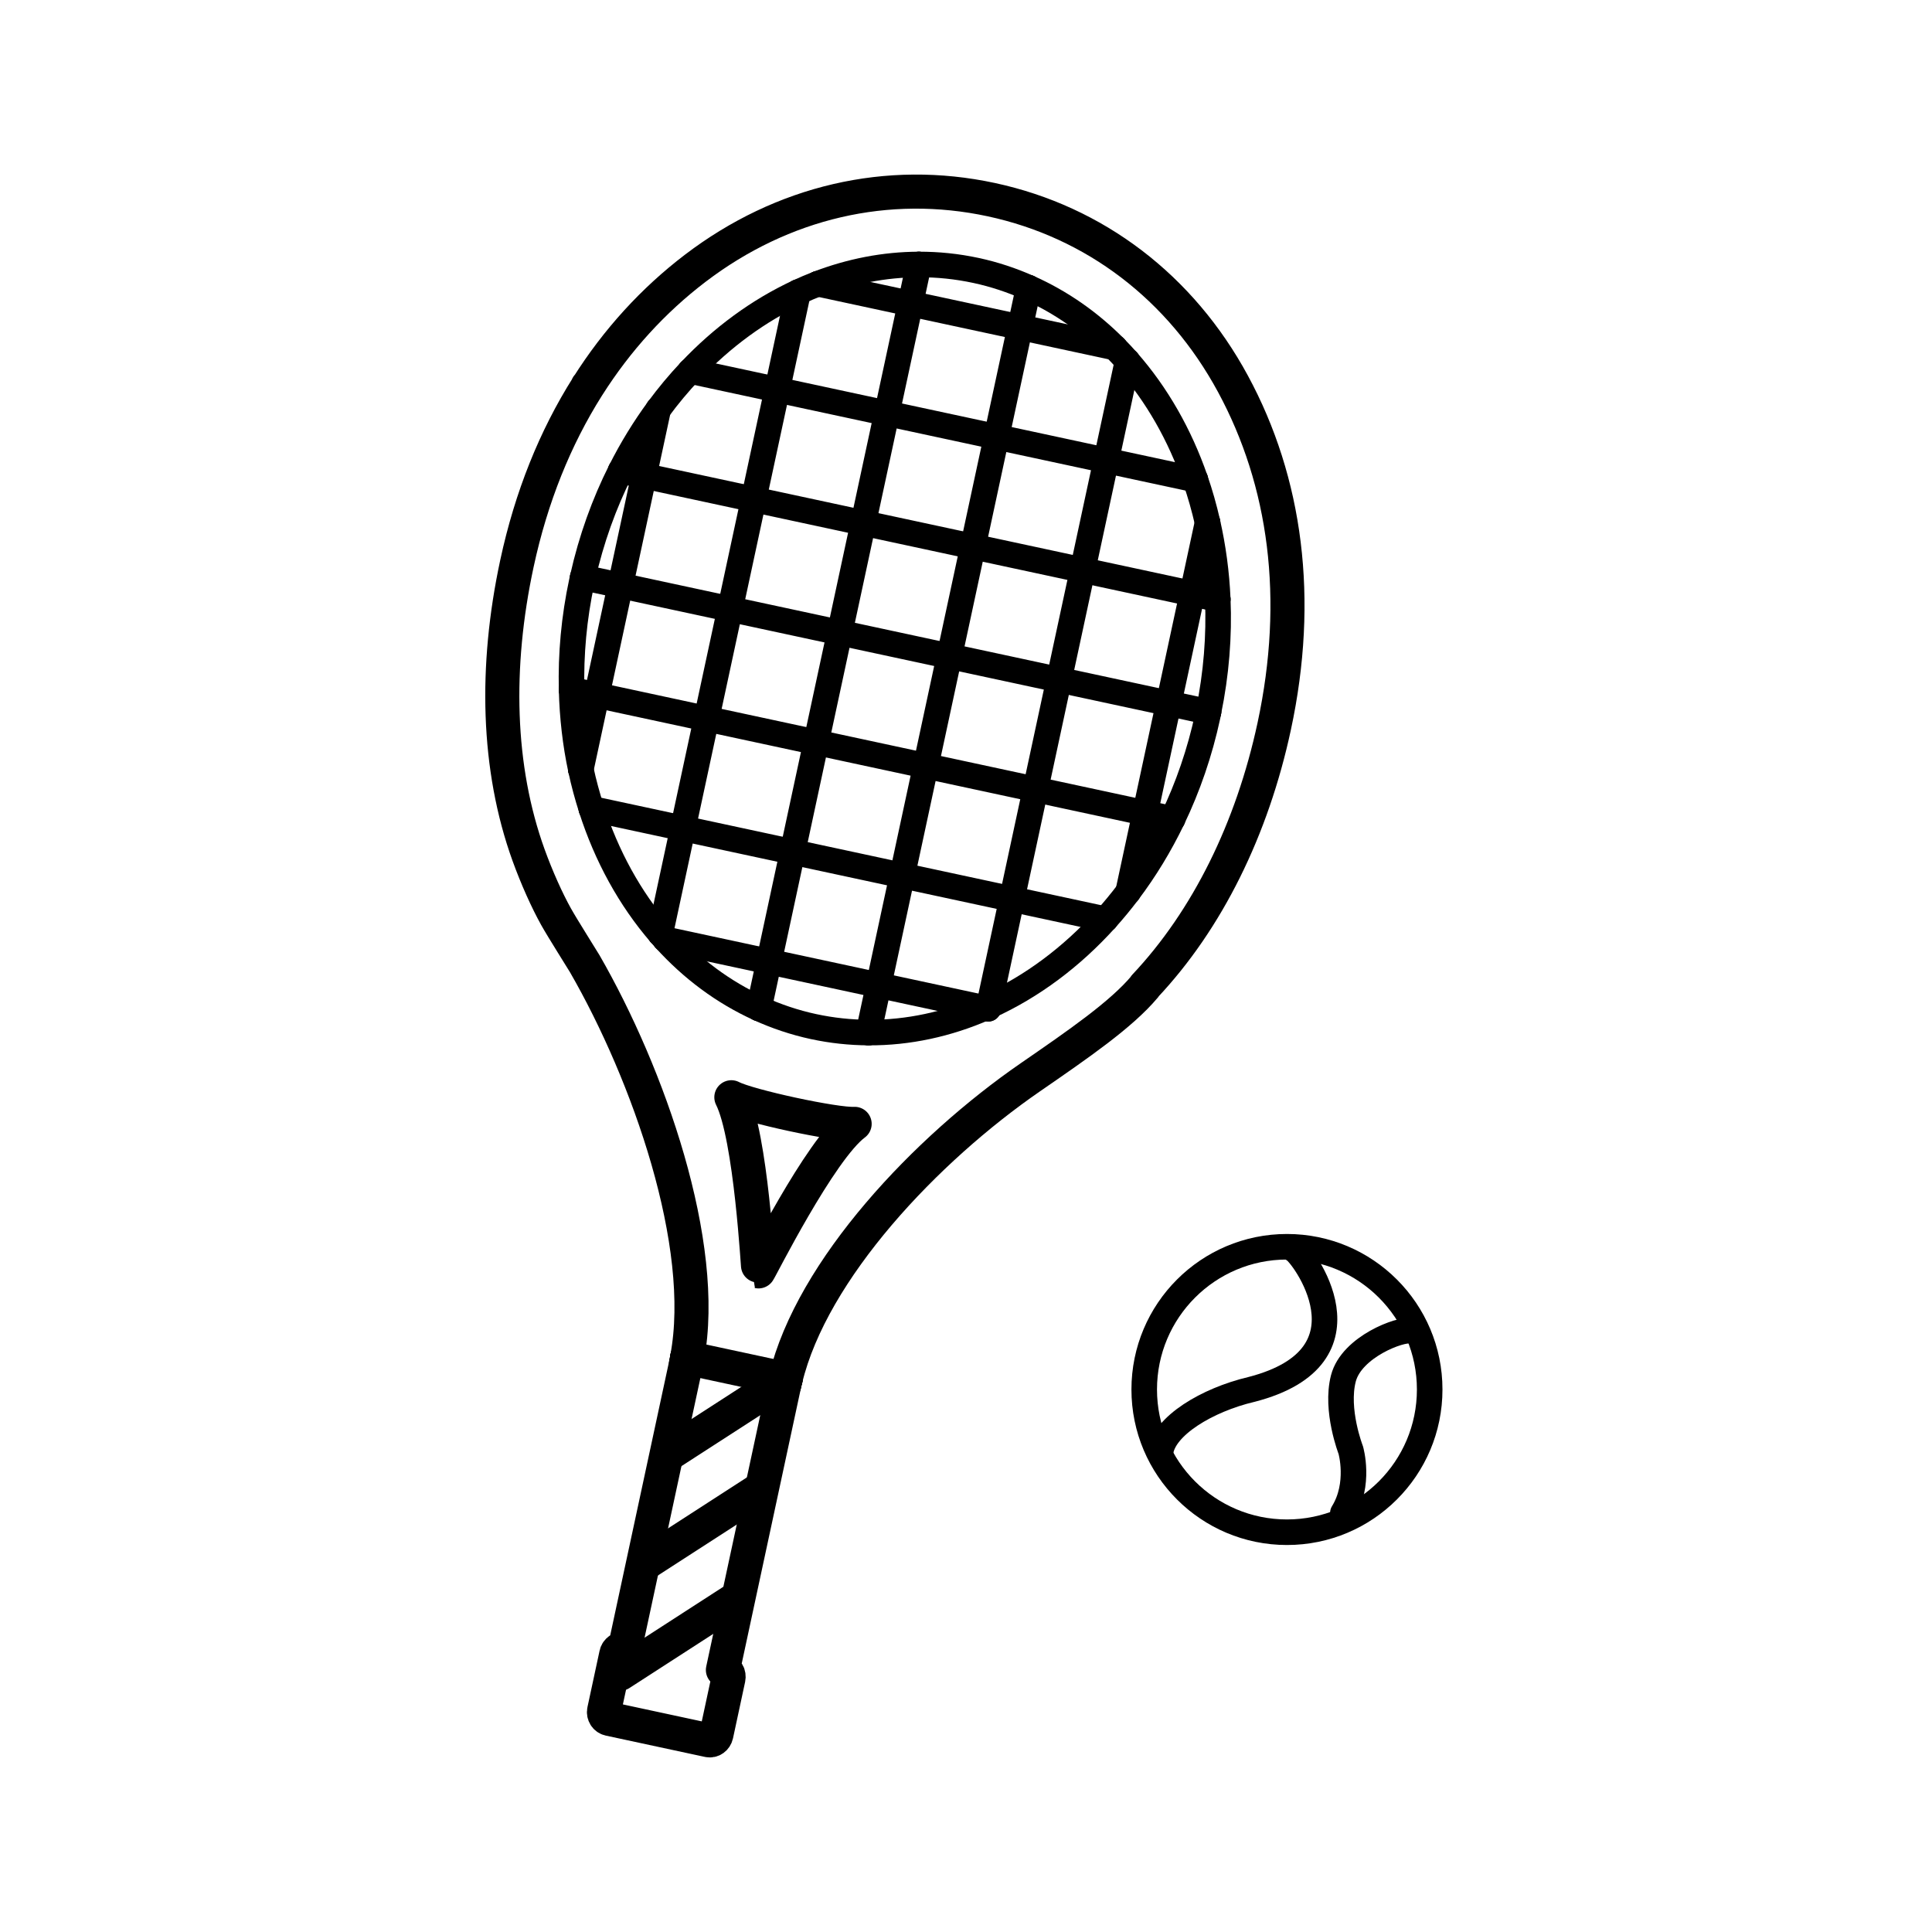 <?xml version="1.0" encoding="utf-8"?>
<!-- Generator: Adobe Illustrator 16.0.0, SVG Export Plug-In . SVG Version: 6.00 Build 0)  -->
<!DOCTYPE svg PUBLIC "-//W3C//DTD SVG 1.1//EN" "http://www.w3.org/Graphics/SVG/1.1/DTD/svg11.dtd">
<svg version="1.1" xmlns="http://www.w3.org/2000/svg" xmlns:xlink="http://www.w3.org/1999/xlink" x="0px" y="0px"
	 width="453.543px" height="453.543px" viewBox="0 0 453.543 453.543" enable-background="new 0 0 453.543 453.543"
	 xml:space="preserve">
<g id="kvadrat" display="none">
</g>
<g id="color" display="none">
	<g display="inline">
		
			<circle fill="#FFCF00" stroke="#000000" stroke-width="8" stroke-linecap="round" stroke-linejoin="round" stroke-miterlimit="10" cx="302.116" cy="326.188" r="33.507"/>
		
			<path fill="#FFCF00" stroke="#000000" stroke-width="8" stroke-linecap="round" stroke-linejoin="round" stroke-miterlimit="10" d="
			M303.751,293.387c1.69,0.564,20.289,25.023-10.031,32.801c-10.238,2.412-20.629,8.567-21.304,14.879"/>
		
			<path fill="#FFCF00" stroke="#000000" stroke-width="8" stroke-linecap="round" stroke-linejoin="round" stroke-miterlimit="10" d="
			M331.253,312.436c-2.385-0.588-13.976,3.72-15.893,11.159c-1.917,7.439,1.737,16.814,1.737,16.814s2.32,7.983-1.851,14.746"/>
		<g>
			<g>
				<g>
					
						<line fill="none" stroke="#000000" stroke-width="2" stroke-linecap="round" stroke-linejoin="round" stroke-miterlimit="10" x1="275.922" y1="220.443" x2="297.553" y2="119.822"/>
					
						<line fill="none" stroke="#000000" stroke-width="2" stroke-linecap="round" stroke-linejoin="round" stroke-miterlimit="10" x1="261.214" y1="226.221" x2="286.519" y2="108.509"/>
					
						<line fill="none" stroke="#000000" stroke-width="2" stroke-linecap="round" stroke-linejoin="round" stroke-miterlimit="10" x1="243.893" y1="244.155" x2="279.235" y2="79.752"/>
					
						<line fill="none" stroke="#000000" stroke-width="2" stroke-linecap="round" stroke-linejoin="round" stroke-miterlimit="10" x1="229.833" y1="246.911" x2="267.549" y2="71.463"/>
					
						<line fill="none" stroke="#000000" stroke-width="2" stroke-linecap="round" stroke-linejoin="round" stroke-miterlimit="10" x1="215.685" y1="250.084" x2="255.955" y2="62.756"/>
					
						<line fill="none" stroke="#000000" stroke-width="2" stroke-linecap="round" stroke-linejoin="round" stroke-miterlimit="10" x1="202.154" y1="250.388" x2="243.744" y2="56.917"/>
					
						<line fill="none" stroke="#000000" stroke-width="2" stroke-linecap="round" stroke-linejoin="round" stroke-miterlimit="10" x1="189.282" y1="247.62" x2="230.872" y2="54.151"/>
					
						<line fill="none" stroke="#000000" stroke-width="2" stroke-linecap="round" stroke-linejoin="round" stroke-miterlimit="10" x1="176.41" y1="244.854" x2="218" y2="51.383"/>
					
						<line fill="none" stroke="#000000" stroke-width="2" stroke-linecap="round" stroke-linejoin="round" stroke-miterlimit="10" x1="163.539" y1="242.087" x2="205.129" y2="48.617"/>
					
						<line fill="none" stroke="#000000" stroke-width="2" stroke-linecap="round" stroke-linejoin="round" stroke-miterlimit="10" x1="151.486" y1="235.507" x2="191.438" y2="49.662"/>
					
						<line fill="none" stroke="#000000" stroke-width="2" stroke-linecap="round" stroke-linejoin="round" stroke-miterlimit="10" x1="140.146" y1="225.619" x2="177.036" y2="54.017"/>
					
						<line fill="none" stroke="#000000" stroke-width="2" stroke-linecap="round" stroke-linejoin="round" stroke-miterlimit="10" x1="132.56" y1="198.262" x2="158.524" y2="77.486"/>
					
						<line fill="none" stroke="#000000" stroke-width="2" stroke-linecap="round" stroke-linejoin="round" stroke-miterlimit="10" x1="121.543" y1="186.862" x2="143.184" y2="86.196"/>
				</g>
				<g>
					
						<line fill="none" stroke="#000000" stroke-width="2" stroke-linecap="round" stroke-linejoin="round" stroke-miterlimit="10" x1="273.685" y1="70.703" x2="185.04" y2="51.646"/>
					
						<line fill="none" stroke="#000000" stroke-width="2" stroke-linecap="round" stroke-linejoin="round" stroke-miterlimit="10" x1="282.693" y1="86.106" x2="170.497" y2="61.986"/>
					
						<line fill="none" stroke="#000000" stroke-width="2" stroke-linecap="round" stroke-linejoin="round" stroke-miterlimit="10" x1="289.456" y1="101.026" x2="158.199" y2="72.81"/>
					
						<line fill="none" stroke="#000000" stroke-width="2" stroke-linecap="round" stroke-linejoin="round" stroke-miterlimit="10" x1="293.625" y1="115.388" x2="148.496" y2="84.189"/>
					
						<line fill="none" stroke="#000000" stroke-width="2" stroke-linecap="round" stroke-linejoin="round" stroke-miterlimit="10" x1="295.733" y1="129.308" x2="140.853" y2="96.013"/>
					
						<line fill="none" stroke="#000000" stroke-width="2" stroke-linecap="round" stroke-linejoin="round" stroke-miterlimit="10" x1="298.211" y1="143.307" x2="132.843" y2="107.758"/>
					
						<line fill="none" stroke="#000000" stroke-width="2" stroke-linecap="round" stroke-linejoin="round" stroke-miterlimit="10" x1="298.154" y1="156.762" x2="127.365" y2="120.046"/>
					
						<line fill="none" stroke="#000000" stroke-width="2" stroke-linecap="round" stroke-linejoin="round" stroke-miterlimit="10" x1="295.387" y1="169.633" x2="124.598" y2="132.918"/>
					
						<line fill="none" stroke="#000000" stroke-width="2" stroke-linecap="round" stroke-linejoin="round" stroke-miterlimit="10" x1="292.62" y1="182.505" x2="121.831" y2="145.79"/>
					
						<line fill="none" stroke="#000000" stroke-width="2" stroke-linecap="round" stroke-linejoin="round" stroke-miterlimit="10" x1="289.853" y1="195.376" x2="119.063" y2="158.661"/>
					
						<line fill="none" stroke="#000000" stroke-width="2" stroke-linecap="round" stroke-linejoin="round" stroke-miterlimit="10" x1="283.721" y1="207.524" x2="119.662" y2="172.257"/>
					
						<line fill="none" stroke="#000000" stroke-width="2" stroke-linecap="round" stroke-linejoin="round" stroke-miterlimit="10" x1="274.667" y1="219.045" x2="123.182" y2="186.479"/>
					
						<line fill="none" stroke="#000000" stroke-width="2" stroke-linecap="round" stroke-linejoin="round" stroke-miterlimit="10" x1="259.677" y1="229.289" x2="132.636" y2="201.979"/>
					
						<line fill="none" stroke="#000000" stroke-width="2" stroke-linecap="round" stroke-linejoin="round" stroke-miterlimit="10" x1="250.201" y1="240.718" x2="136.579" y2="216.292"/>
					
						<line fill="none" stroke="#000000" stroke-width="2" stroke-linecap="round" stroke-linejoin="round" stroke-miterlimit="10" x1="232.688" y1="250.421" x2="148.556" y2="232.335"/>
				</g>
			</g>
			
				<path fill="#0073B3" stroke="#000000" stroke-width="8" stroke-linecap="round" stroke-linejoin="round" stroke-miterlimit="10" d="
				M289.444,90.108C277.181,67.452,257.03,52.1,232.711,46.869c-24.324-5.231-49.001,0.491-69.496,16.106
				c-9.874,7.527-18.345,16.812-25.229,27.678l-0.053-0.019l-0.037,0.158c-7.554,11.967-13.181,25.849-16.542,41.488
				c-5.209,24.229-4.644,48.033,2.727,68.442c1.929,5.336,4.328,10.656,6.451,14.47c1.607,2.879,6.21,10.121,6.726,11.021
				c15.191,26.351,29.522,67.243,23.809,93.821l-14.41,67.045l-0.082-0.019c-0.862-0.183-1.72,0.381-1.908,1.273l-2.849,13.244
				c-0.191,0.887,0.357,1.758,1.216,1.943l23.281,5.007c0.859,0.185,1.649-0.398,1.844-1.283l2.845-13.247
				c0.189-0.892-0.286-1.747-1.153-1.932l-0.149-0.032l14.412-67.038c5.613-26.106,32.949-54.986,57.742-72.089
				c11.468-7.907,21.372-14.735,26.866-21.278c0.045-0.058,0.053-0.094,0.034-0.122c14.685-15.589,25.19-36.916,30.368-61.005
				C305.556,140.595,301.889,113.105,289.444,90.108z M178.063,298.462c-0.126-0.027-1.706-31.604-6.377-40.877
				c3.927,2.084,24.535,6.525,28.942,6.244C192.479,269.861,178.224,298.496,178.063,298.462z M190.978,240.996
				c-40.571-8.722-64.928-55.521-54.39-104.54c10.54-49.027,51.979-81.686,92.549-72.964c40.585,8.726,64.918,55.537,54.381,104.55
				C272.98,217.061,231.551,249.719,190.978,240.996z"/>
			
				<path fill="#FFFFFF" stroke="#000000" stroke-width="6" stroke-linecap="round" stroke-linejoin="round" stroke-miterlimit="10" d="
				M169.853,392.067l-0.149-0.032l14.412-67.038c0.091-0.422,0.203-0.847,0.305-1.271l-23.112-4.968
				c-0.08,0.426-0.15,0.858-0.241,1.277l-14.41,67.045l-0.082-0.019c-0.862-0.183-1.72,0.381-1.908,1.273l-2.849,13.244
				c-0.191,0.887,0.357,1.758,1.216,1.943l23.281,5.007c0.859,0.185,1.649-0.398,1.844-1.283l2.845-13.247
				C171.195,393.107,170.72,392.252,169.853,392.067z"/>
			
				<line fill="#FFFFFF" stroke="#000000" stroke-width="6" stroke-linecap="round" stroke-linejoin="round" stroke-miterlimit="10" x1="156.64" y1="341.569" x2="184.084" y2="323.837"/>
			
				<line fill="#FFFFFF" stroke="#000000" stroke-width="6" stroke-linecap="round" stroke-linejoin="round" stroke-miterlimit="10" x1="151.122" y1="367.236" x2="178.567" y2="349.502"/>
			
				<line fill="#FFFFFF" stroke="#000000" stroke-width="6" stroke-linecap="round" stroke-linejoin="round" stroke-miterlimit="10" x1="145.604" y1="392.902" x2="173.049" y2="375.168"/>
		</g>
	</g>
	<g id="rdeča7bela" display="inline">
	</g>
</g>
<g id="cb">
	<g>
		
			<circle fill="none" stroke="#000000" stroke-width="6" stroke-linecap="round" stroke-linejoin="round" stroke-miterlimit="10" cx="302.116" cy="326.188" r="33.507"/>
		<path fill="none" stroke="#000000" stroke-width="6" stroke-linecap="round" stroke-linejoin="round" stroke-miterlimit="10" d="
			M303.751,293.387c1.69,0.564,20.289,25.023-10.031,32.801c-10.238,2.412-20.629,8.567-21.304,14.879"/>
		<path fill="none" stroke="#000000" stroke-width="6" stroke-linecap="round" stroke-linejoin="round" stroke-miterlimit="10" d="
			M331.253,312.436c-2.385-0.588-13.976,3.72-15.893,11.159c-1.917,7.439,1.737,16.814,1.737,16.814s2.32,7.983-1.851,14.746"/>
		<g>
			
				<line fill="none" stroke="#000000" stroke-width="6" stroke-linecap="round" stroke-linejoin="round" stroke-miterlimit="10" x1="264.828" y1="209.411" x2="268.817" y2="190.854"/>
			
				<line fill="none" stroke="#000000" stroke-width="6" stroke-linecap="round" stroke-linejoin="round" stroke-miterlimit="10" x1="268.817" y1="190.854" x2="274.351" y2="165.111"/>
			
				<line fill="none" stroke="#000000" stroke-width="6" stroke-linecap="round" stroke-linejoin="round" stroke-miterlimit="10" x1="274.351" y1="165.111" x2="279.885" y2="139.368"/>
			
				<line fill="none" stroke="#000000" stroke-width="6" stroke-linecap="round" stroke-linejoin="round" stroke-miterlimit="10" x1="283.474" y1="122.672" x2="279.885" y2="139.368"/>
			
				<line fill="none" stroke="#000000" stroke-width="6" stroke-linecap="round" stroke-linejoin="round" stroke-miterlimit="10" x1="254.142" y1="133.833" x2="259.676" y2="108.09"/>
			
				<line fill="none" stroke="#000000" stroke-width="6" stroke-linecap="round" stroke-linejoin="round" stroke-miterlimit="10" x1="264.685" y1="84.787" x2="259.676" y2="108.09"/>
			
				<line fill="none" stroke="#000000" stroke-width="6" stroke-linecap="round" stroke-linejoin="round" stroke-miterlimit="10" x1="248.607" y1="159.577" x2="254.142" y2="133.833"/>
			
				<line fill="none" stroke="#000000" stroke-width="6" stroke-linecap="round" stroke-linejoin="round" stroke-miterlimit="10" x1="237.54" y1="211.063" x2="232.137" y2="236.198"/>
			
				<line fill="none" stroke="#000000" stroke-width="6" stroke-linecap="round" stroke-linejoin="round" stroke-miterlimit="10" x1="237.54" y1="211.063" x2="243.074" y2="185.32"/>
			
				<line fill="none" stroke="#000000" stroke-width="6" stroke-linecap="round" stroke-linejoin="round" stroke-miterlimit="10" x1="232.137" y1="236.198" x2="232.006" y2="236.807"/>
			
				<line fill="none" stroke="#000000" stroke-width="6" stroke-linecap="round" stroke-linejoin="round" stroke-miterlimit="10" x1="243.074" y1="185.32" x2="248.607" y2="159.577"/>
			
				<line fill="none" stroke="#000000" stroke-width="6" stroke-linecap="round" stroke-linejoin="round" stroke-miterlimit="10" x1="222.865" y1="154.043" x2="228.399" y2="128.3"/>
			
				<line fill="none" stroke="#000000" stroke-width="6" stroke-linecap="round" stroke-linejoin="round" stroke-miterlimit="10" x1="233.933" y1="102.556" x2="228.399" y2="128.3"/>
			
				<line fill="none" stroke="#000000" stroke-width="6" stroke-linecap="round" stroke-linejoin="round" stroke-miterlimit="10" x1="241.462" y1="67.533" x2="239.467" y2="76.813"/>
			
				<line fill="none" stroke="#000000" stroke-width="6" stroke-linecap="round" stroke-linejoin="round" stroke-miterlimit="10" x1="233.933" y1="102.556" x2="239.467" y2="76.813"/>
			
				<line fill="none" stroke="#000000" stroke-width="6" stroke-linecap="round" stroke-linejoin="round" stroke-miterlimit="10" x1="217.331" y1="179.786" x2="222.865" y2="154.043"/>
			
				<line fill="none" stroke="#000000" stroke-width="6" stroke-linecap="round" stroke-linejoin="round" stroke-miterlimit="10" x1="211.797" y1="205.529" x2="217.331" y2="179.786"/>
			
				<line fill="none" stroke="#000000" stroke-width="6" stroke-linecap="round" stroke-linejoin="round" stroke-miterlimit="10" x1="206.263" y1="231.272" x2="203.871" y2="242.4"/>
			
				<line fill="none" stroke="#000000" stroke-width="6" stroke-linecap="round" stroke-linejoin="round" stroke-miterlimit="10" x1="206.263" y1="231.272" x2="211.797" y2="205.529"/>
			
				<line fill="none" stroke="#000000" stroke-width="6" stroke-linecap="round" stroke-linejoin="round" stroke-miterlimit="10" x1="202.655" y1="122.766" x2="197.121" y2="148.509"/>
			
				<line fill="none" stroke="#000000" stroke-width="6" stroke-linecap="round" stroke-linejoin="round" stroke-miterlimit="10" x1="178.156" y1="236.731" x2="180.519" y2="225.738"/>
			
				<line fill="none" stroke="#000000" stroke-width="6" stroke-linecap="round" stroke-linejoin="round" stroke-miterlimit="10" x1="208.189" y1="97.022" x2="202.655" y2="122.766"/>
			
				<line fill="none" stroke="#000000" stroke-width="6" stroke-linecap="round" stroke-linejoin="round" stroke-miterlimit="10" x1="215.7" y1="62.085" x2="213.724" y2="71.279"/>
			
				<line fill="none" stroke="#000000" stroke-width="6" stroke-linecap="round" stroke-linejoin="round" stroke-miterlimit="10" x1="213.724" y1="71.279" x2="208.189" y2="97.022"/>
			
				<line fill="none" stroke="#000000" stroke-width="6" stroke-linecap="round" stroke-linejoin="round" stroke-miterlimit="10" x1="180.519" y1="225.738" x2="186.053" y2="199.995"/>
			
				<line fill="none" stroke="#000000" stroke-width="6" stroke-linecap="round" stroke-linejoin="round" stroke-miterlimit="10" x1="191.587" y1="174.252" x2="197.121" y2="148.509"/>
			
				<line fill="none" stroke="#000000" stroke-width="6" stroke-linecap="round" stroke-linejoin="round" stroke-miterlimit="10" x1="186.053" y1="199.995" x2="191.587" y2="174.252"/>
			
				<line fill="none" stroke="#000000" stroke-width="6" stroke-linecap="round" stroke-linejoin="round" stroke-miterlimit="10" x1="187.373" y1="68.573" x2="182.446" y2="91.488"/>
			
				<line fill="none" stroke="#000000" stroke-width="6" stroke-linecap="round" stroke-linejoin="round" stroke-miterlimit="10" x1="182.446" y1="91.488" x2="176.913" y2="117.231"/>
			
				<line fill="none" stroke="#000000" stroke-width="6" stroke-linecap="round" stroke-linejoin="round" stroke-miterlimit="10" x1="171.378" y1="142.975" x2="165.844" y2="168.718"/>
			
				<line fill="none" stroke="#000000" stroke-width="6" stroke-linecap="round" stroke-linejoin="round" stroke-miterlimit="10" x1="176.913" y1="117.231" x2="171.378" y2="142.975"/>
			
				<line fill="none" stroke="#000000" stroke-width="6" stroke-linecap="round" stroke-linejoin="round" stroke-miterlimit="10" x1="160.31" y1="194.461" x2="165.844" y2="168.718"/>
			
				<line fill="none" stroke="#000000" stroke-width="6" stroke-linecap="round" stroke-linejoin="round" stroke-miterlimit="10" x1="136.353" y1="180.621" x2="140.101" y2="163.184"/>
			
				<line fill="none" stroke="#000000" stroke-width="6" stroke-linecap="round" stroke-linejoin="round" stroke-miterlimit="10" x1="145.635" y1="137.441" x2="140.101" y2="163.184"/>
			
				<line fill="none" stroke="#000000" stroke-width="6" stroke-linecap="round" stroke-linejoin="round" stroke-miterlimit="10" x1="151.169" y1="111.697" x2="145.635" y2="137.441"/>
			
				<line fill="none" stroke="#000000" stroke-width="6" stroke-linecap="round" stroke-linejoin="round" stroke-miterlimit="10" x1="151.169" y1="111.697" x2="154.524" y2="96.09"/>
			
				<line fill="none" stroke="#000000" stroke-width="6" stroke-linecap="round" stroke-linejoin="round" stroke-miterlimit="10" x1="239.467" y1="76.813" x2="213.724" y2="71.279"/>
			
				<line fill="none" stroke="#000000" stroke-width="6" stroke-linecap="round" stroke-linejoin="round" stroke-miterlimit="10" x1="191.998" y1="66.608" x2="213.724" y2="71.279"/>
			
				<line fill="none" stroke="#000000" stroke-width="6" stroke-linecap="round" stroke-linejoin="round" stroke-miterlimit="10" x1="261.709" y1="81.595" x2="239.467" y2="76.813"/>
			
				<line fill="none" stroke="#000000" stroke-width="6" stroke-linecap="round" stroke-linejoin="round" stroke-miterlimit="10" x1="259.676" y1="108.09" x2="233.933" y2="102.556"/>
			
				<line fill="none" stroke="#000000" stroke-width="6" stroke-linecap="round" stroke-linejoin="round" stroke-miterlimit="10" x1="208.189" y1="97.022" x2="182.446" y2="91.488"/>
			
				<line fill="none" stroke="#000000" stroke-width="6" stroke-linecap="round" stroke-linejoin="round" stroke-miterlimit="10" x1="162.026" y1="87.098" x2="182.446" y2="91.488"/>
			
				<line fill="none" stroke="#000000" stroke-width="6" stroke-linecap="round" stroke-linejoin="round" stroke-miterlimit="10" x1="208.189" y1="97.022" x2="233.933" y2="102.556"/>
			
				<line fill="none" stroke="#000000" stroke-width="6" stroke-linecap="round" stroke-linejoin="round" stroke-miterlimit="10" x1="280.604" y1="112.589" x2="259.676" y2="108.09"/>
			
				<line fill="none" stroke="#000000" stroke-width="6" stroke-linecap="round" stroke-linejoin="round" stroke-miterlimit="10" x1="254.142" y1="133.833" x2="228.399" y2="128.3"/>
			
				<line fill="none" stroke="#000000" stroke-width="6" stroke-linecap="round" stroke-linejoin="round" stroke-miterlimit="10" x1="145.694" y1="110.521" x2="151.169" y2="111.697"/>
			
				<line fill="none" stroke="#000000" stroke-width="6" stroke-linecap="round" stroke-linejoin="round" stroke-miterlimit="10" x1="176.913" y1="117.231" x2="202.655" y2="122.766"/>
			
				<line fill="none" stroke="#000000" stroke-width="6" stroke-linecap="round" stroke-linejoin="round" stroke-miterlimit="10" x1="279.885" y1="139.368" x2="285.872" y2="140.655"/>
			
				<line fill="none" stroke="#000000" stroke-width="6" stroke-linecap="round" stroke-linejoin="round" stroke-miterlimit="10" x1="228.399" y1="128.3" x2="202.655" y2="122.766"/>
			
				<line fill="none" stroke="#000000" stroke-width="6" stroke-linecap="round" stroke-linejoin="round" stroke-miterlimit="10" x1="151.169" y1="111.697" x2="176.913" y2="117.231"/>
			
				<line fill="none" stroke="#000000" stroke-width="6" stroke-linecap="round" stroke-linejoin="round" stroke-miterlimit="10" x1="279.885" y1="139.368" x2="254.142" y2="133.833"/>
			
				<line fill="none" stroke="#000000" stroke-width="6" stroke-linecap="round" stroke-linejoin="round" stroke-miterlimit="10" x1="274.351" y1="165.111" x2="283.696" y2="167.12"/>
			
				<line fill="none" stroke="#000000" stroke-width="6" stroke-linecap="round" stroke-linejoin="round" stroke-miterlimit="10" x1="145.635" y1="137.441" x2="171.378" y2="142.975"/>
			
				<line fill="none" stroke="#000000" stroke-width="6" stroke-linecap="round" stroke-linejoin="round" stroke-miterlimit="10" x1="197.121" y1="148.509" x2="222.865" y2="154.043"/>
			
				<line fill="none" stroke="#000000" stroke-width="6" stroke-linecap="round" stroke-linejoin="round" stroke-miterlimit="10" x1="136.794" y1="135.541" x2="145.635" y2="137.441"/>
			
				<line fill="none" stroke="#000000" stroke-width="6" stroke-linecap="round" stroke-linejoin="round" stroke-miterlimit="10" x1="222.865" y1="154.043" x2="248.607" y2="159.577"/>
			
				<line fill="none" stroke="#000000" stroke-width="6" stroke-linecap="round" stroke-linejoin="round" stroke-miterlimit="10" x1="171.378" y1="142.975" x2="197.121" y2="148.509"/>
			
				<line fill="none" stroke="#000000" stroke-width="6" stroke-linecap="round" stroke-linejoin="round" stroke-miterlimit="10" x1="274.351" y1="165.111" x2="248.607" y2="159.577"/>
			
				<line fill="none" stroke="#000000" stroke-width="6" stroke-linecap="round" stroke-linejoin="round" stroke-miterlimit="10" x1="275.265" y1="192.24" x2="268.817" y2="190.854"/>
			
				<line fill="none" stroke="#000000" stroke-width="6" stroke-linecap="round" stroke-linejoin="round" stroke-miterlimit="10" x1="243.074" y1="185.32" x2="268.817" y2="190.854"/>
			
				<line fill="none" stroke="#000000" stroke-width="6" stroke-linecap="round" stroke-linejoin="round" stroke-miterlimit="10" x1="140.101" y1="163.184" x2="165.844" y2="168.718"/>
			
				<line fill="none" stroke="#000000" stroke-width="6" stroke-linecap="round" stroke-linejoin="round" stroke-miterlimit="10" x1="217.331" y1="179.786" x2="243.074" y2="185.32"/>
			
				<line fill="none" stroke="#000000" stroke-width="6" stroke-linecap="round" stroke-linejoin="round" stroke-miterlimit="10" x1="165.844" y1="168.718" x2="191.587" y2="174.252"/>
			
				<line fill="none" stroke="#000000" stroke-width="6" stroke-linecap="round" stroke-linejoin="round" stroke-miterlimit="10" x1="140.101" y1="163.184" x2="134.186" y2="161.912"/>
			
				<line fill="none" stroke="#000000" stroke-width="6" stroke-linecap="round" stroke-linejoin="round" stroke-miterlimit="10" x1="191.587" y1="174.252" x2="217.331" y2="179.786"/>
			
				<line fill="none" stroke="#000000" stroke-width="6" stroke-linecap="round" stroke-linejoin="round" stroke-miterlimit="10" x1="186.053" y1="199.995" x2="160.31" y2="194.461"/>
			
				<line fill="none" stroke="#000000" stroke-width="6" stroke-linecap="round" stroke-linejoin="round" stroke-miterlimit="10" x1="138.823" y1="189.842" x2="160.31" y2="194.461"/>
			
				<line fill="none" stroke="#000000" stroke-width="6" stroke-linecap="round" stroke-linejoin="round" stroke-miterlimit="10" x1="211.797" y1="205.529" x2="237.54" y2="211.063"/>
			
				<line fill="none" stroke="#000000" stroke-width="6" stroke-linecap="round" stroke-linejoin="round" stroke-miterlimit="10" x1="237.54" y1="211.063" x2="259.558" y2="215.797"/>
			
				<line fill="none" stroke="#000000" stroke-width="6" stroke-linecap="round" stroke-linejoin="round" stroke-miterlimit="10" x1="186.053" y1="199.995" x2="211.797" y2="205.529"/>
			
				<line fill="none" stroke="#000000" stroke-width="6" stroke-linecap="round" stroke-linejoin="round" stroke-miterlimit="10" x1="206.263" y1="231.272" x2="231.168" y2="236.626"/>
			
				<line fill="none" stroke="#000000" stroke-width="6" stroke-linecap="round" stroke-linejoin="round" stroke-miterlimit="10" x1="156.15" y1="220.5" x2="180.519" y2="225.738"/>
			
				<line fill="none" stroke="#000000" stroke-width="6" stroke-linecap="round" stroke-linejoin="round" stroke-miterlimit="10" x1="206.263" y1="231.272" x2="180.519" y2="225.738"/>
			
				<line fill="none" stroke="#000000" stroke-width="6" stroke-linecap="round" stroke-linejoin="round" stroke-miterlimit="10" x1="231.168" y1="236.626" x2="232.006" y2="236.807"/>
			<path fill="none" stroke="#000000" stroke-width="6" stroke-linecap="round" stroke-linejoin="round" stroke-miterlimit="10" d="
				M154.524,96.09c2.345-3.19,4.854-6.191,7.501-8.992"/>
			<path fill="none" stroke="#000000" stroke-width="6" stroke-linecap="round" stroke-linejoin="round" stroke-miterlimit="10" d="
				M187.373,68.573c1.525-0.709,3.067-1.367,4.625-1.964"/>
			<path fill="none" stroke="#000000" stroke-width="6" stroke-linecap="round" stroke-linejoin="round" stroke-miterlimit="10" d="
				M285.872,140.655c-0.265-6.18-1.086-12.197-2.398-17.982"/>
			<path fill="none" stroke="#000000" stroke-width="6" stroke-linecap="round" stroke-linejoin="round" stroke-miterlimit="10" d="
				M231.168,236.626c0.323-0.141,0.646-0.283,0.969-0.429"/>
			<path fill="none" stroke="#000000" stroke-width="6" stroke-linecap="round" stroke-linejoin="round" stroke-miterlimit="10" d="
				M138.823,189.842c3.566,11.123,9.07,21.123,16.172,29.346"/>
			<path fill="none" stroke="#000000" stroke-width="6" stroke-linecap="round" stroke-linejoin="round" stroke-miterlimit="10" d="
				M178.156,236.731c-8.351-3.794-15.761-9.336-22.006-16.232"/>
			<path fill="none" stroke="#000000" stroke-width="6" stroke-linecap="round" stroke-linejoin="round" stroke-miterlimit="10" d="
				M280.604,112.589c1.131,3.265,2.087,6.632,2.87,10.083"/>
			<path fill="none" stroke="#000000" stroke-width="6" stroke-linecap="round" stroke-linejoin="round" stroke-miterlimit="10" d="
				M264.828,209.411c-1.68,2.224-3.438,4.355-5.27,6.386"/>
			<path fill="none" stroke="#000000" stroke-width="8" stroke-linecap="round" stroke-linejoin="round" stroke-miterlimit="10" d="
				M161.309,318.758c-0.08,0.426-0.151,0.858-0.241,1.277"/>
			<path fill="none" stroke="#000000" stroke-width="8" stroke-linecap="round" stroke-linejoin="round" stroke-miterlimit="10" d="
				M184.421,323.726c6.208-25.769,33.045-53.992,57.437-70.817c11.468-7.907,21.372-14.735,26.866-21.278
				c0.045-0.058,0.053-0.094,0.034-0.122c14.685-15.589,25.19-36.916,30.368-61.005c6.43-29.909,2.763-57.398-9.683-80.396
				C277.181,67.452,257.03,52.1,232.711,46.869c-24.324-5.231-49.001,0.491-69.496,16.106c-9.874,7.527-18.345,16.812-25.229,27.678
				l-0.053-0.019l-0.037,0.158c-7.554,11.967-13.181,25.849-16.542,41.488c-5.209,24.229-4.644,48.033,2.727,68.442
				c1.929,5.336,4.328,10.656,6.451,14.47c1.607,2.879,6.21,10.121,6.726,11.021c14.952,25.936,29.056,65.948,24.049,92.543"/>
			<path fill="none" stroke="#000000" stroke-width="6" stroke-linecap="round" stroke-linejoin="round" stroke-miterlimit="10" d="
				M283.696,167.12c1.851-8.977,2.545-17.872,2.176-26.465"/>
			<path fill="none" stroke="#000000" stroke-width="6" stroke-linecap="round" stroke-linejoin="round" stroke-miterlimit="10" d="
				M136.353,180.621c0.672,3.149,1.508,6.222,2.47,9.221"/>
			<path fill="none" stroke="#000000" stroke-width="6" stroke-linecap="round" stroke-linejoin="round" stroke-miterlimit="10" d="
				M231.168,236.626c-8.701,3.798-17.931,5.827-27.297,5.773"/>
			<path fill="none" stroke="#000000" stroke-width="6" stroke-linecap="round" stroke-linejoin="round" stroke-miterlimit="10" d="
				M178.156,236.731c4.063,1.846,8.337,3.3,12.822,4.265c4.301,0.925,8.611,1.379,12.894,1.404"/>
			<path fill="none" stroke="#000000" stroke-width="8" stroke-linecap="round" stroke-linejoin="round" stroke-miterlimit="10" d="
				M178.063,298.462c0.161,0.034,14.416-28.601,22.565-34.633c-4.408,0.281-25.016-4.16-28.942-6.244
				C176.357,266.858,177.937,298.435,178.063,298.462z"/>
			<path fill="none" stroke="#000000" stroke-width="6" stroke-linecap="round" stroke-linejoin="round" stroke-miterlimit="10" d="
				M187.373,68.573c-9.247,4.295-17.856,10.597-25.347,18.525"/>
			<path fill="none" stroke="#000000" stroke-width="6" stroke-linecap="round" stroke-linejoin="round" stroke-miterlimit="10" d="
				M280.604,112.589c-3.646-10.526-9.049-19.99-15.918-27.802"/>
			<path fill="none" stroke="#000000" stroke-width="6" stroke-linecap="round" stroke-linejoin="round" stroke-miterlimit="10" d="
				M264.685,84.787c-0.964-1.097-1.955-2.163-2.976-3.192"/>
			<path fill="none" stroke="#000000" stroke-width="6" stroke-linecap="round" stroke-linejoin="round" stroke-miterlimit="10" d="
				M275.265,192.24c3.589-7.471,6.4-15.58,8.253-24.198c0.066-0.308,0.115-0.615,0.178-0.922"/>
			<path fill="none" stroke="#000000" stroke-width="6" stroke-linecap="round" stroke-linejoin="round" stroke-miterlimit="10" d="
				M232.137,236.198c10.09-4.578,19.437-11.543,27.421-20.401"/>
			<path fill="none" stroke="#000000" stroke-width="6" stroke-linecap="round" stroke-linejoin="round" stroke-miterlimit="10" d="
				M156.15,220.5c-0.391-0.431-0.774-0.87-1.155-1.312"/>
			<path fill="none" stroke="#000000" stroke-width="6" stroke-linecap="round" stroke-linejoin="round" stroke-miterlimit="10" d="
				M261.709,81.595c-5.875-5.926-12.684-10.703-20.248-14.062"/>
			<path fill="none" stroke="#000000" stroke-width="6" stroke-linecap="round" stroke-linejoin="round" stroke-miterlimit="10" d="
				M275.265,192.24c-2.975,6.19-6.486,11.938-10.437,17.17"/>
			<path fill="none" stroke="#000000" stroke-width="6" stroke-linecap="round" stroke-linejoin="round" stroke-miterlimit="10" d="
				M136.794,135.541c-0.068,0.306-0.141,0.609-0.207,0.916c-1.853,8.621-2.605,17.167-2.402,25.456"/>
			<path fill="none" stroke="#000000" stroke-width="6" stroke-linecap="round" stroke-linejoin="round" stroke-miterlimit="10" d="
				M136.794,135.541c2.002-8.946,5.031-17.338,8.899-25.02"/>
			<path fill="none" stroke="#000000" stroke-width="6" stroke-linecap="round" stroke-linejoin="round" stroke-miterlimit="10" d="
				M154.524,96.09c-3.279,4.461-6.241,9.288-8.831,14.43"/>
			<path fill="none" stroke="#000000" stroke-width="6" stroke-linecap="round" stroke-linejoin="round" stroke-miterlimit="10" d="
				M134.186,161.912c0.158,6.423,0.882,12.693,2.167,18.708"/>
			<path fill="none" stroke="#000000" stroke-width="8" stroke-linecap="round" stroke-linejoin="round" stroke-miterlimit="10" d="
				M184.421,323.726c-0.102,0.424-0.214,0.849-0.305,1.271"/>
			<path fill="none" stroke="#000000" stroke-width="6" stroke-linecap="round" stroke-linejoin="round" stroke-miterlimit="10" d="
				M241.462,67.533c-3.915-1.739-8.023-3.116-12.326-4.041c-4.482-0.963-8.976-1.42-13.437-1.407"/>
			<path fill="none" stroke="#000000" stroke-width="6" stroke-linecap="round" stroke-linejoin="round" stroke-miterlimit="10" d="
				M215.7,62.085c-8.092,0.023-16.078,1.599-23.702,4.523"/>
			<path fill="none" stroke="#000000" stroke-width="8" stroke-linecap="round" stroke-linejoin="round" stroke-miterlimit="10" d="
				M184.421,323.726L184.421,323.726c-0.103,0.424-0.214,0.849-0.305,1.271"/>
			<path fill="none" stroke="#000000" stroke-width="8" stroke-linecap="round" stroke-linejoin="round" stroke-miterlimit="10" d="
				M161.309,318.758L161.309,318.758c-0.08,0.426-0.15,0.858-0.241,1.277"/>
			
				<line fill="none" stroke="#000000" stroke-width="8" stroke-linecap="round" stroke-linejoin="round" stroke-miterlimit="10" x1="161.309" y1="318.758" x2="184.421" y2="323.726"/>
			<path fill="none" stroke="#000000" stroke-width="8" stroke-linecap="round" stroke-linejoin="round" stroke-miterlimit="10" d="
				M161.068,320.036l-14.41,67.045l-0.082-0.019c-0.862-0.183-1.72,0.381-1.908,1.273l-2.849,13.244
				c-0.191,0.887,0.357,1.758,1.216,1.943l23.281,5.007c0.859,0.185,1.649-0.398,1.844-1.283l2.845-13.247
				c0.189-0.892-0.286-1.747-1.153-1.932l-0.149-0.032l14.412-67.038"/>
			
				<line fill="none" stroke="#000000" stroke-width="8" stroke-linecap="round" stroke-linejoin="round" stroke-miterlimit="10" x1="156.64" y1="341.569" x2="184.084" y2="323.837"/>
			
				<line fill="none" stroke="#000000" stroke-width="8" stroke-linecap="round" stroke-linejoin="round" stroke-miterlimit="10" x1="178.567" y1="349.502" x2="151.122" y2="367.236"/>
			
				<line fill="none" stroke="#000000" stroke-width="8" stroke-linecap="round" stroke-linejoin="round" stroke-miterlimit="10" x1="173.049" y1="375.168" x2="145.604" y2="392.902"/>
			
				<line fill="none" stroke="#000000" stroke-width="6" stroke-linecap="round" stroke-linejoin="round" stroke-miterlimit="10" x1="154.995" y1="219.188" x2="160.31" y2="194.461"/>
		</g>
	</g>
	<g id="rdeča7bela_copy">
	</g>
</g>
<g id="pivot">
	<circle fill="none" cx="233.336" cy="387.707" r="14.133"/>
</g>
</svg>
